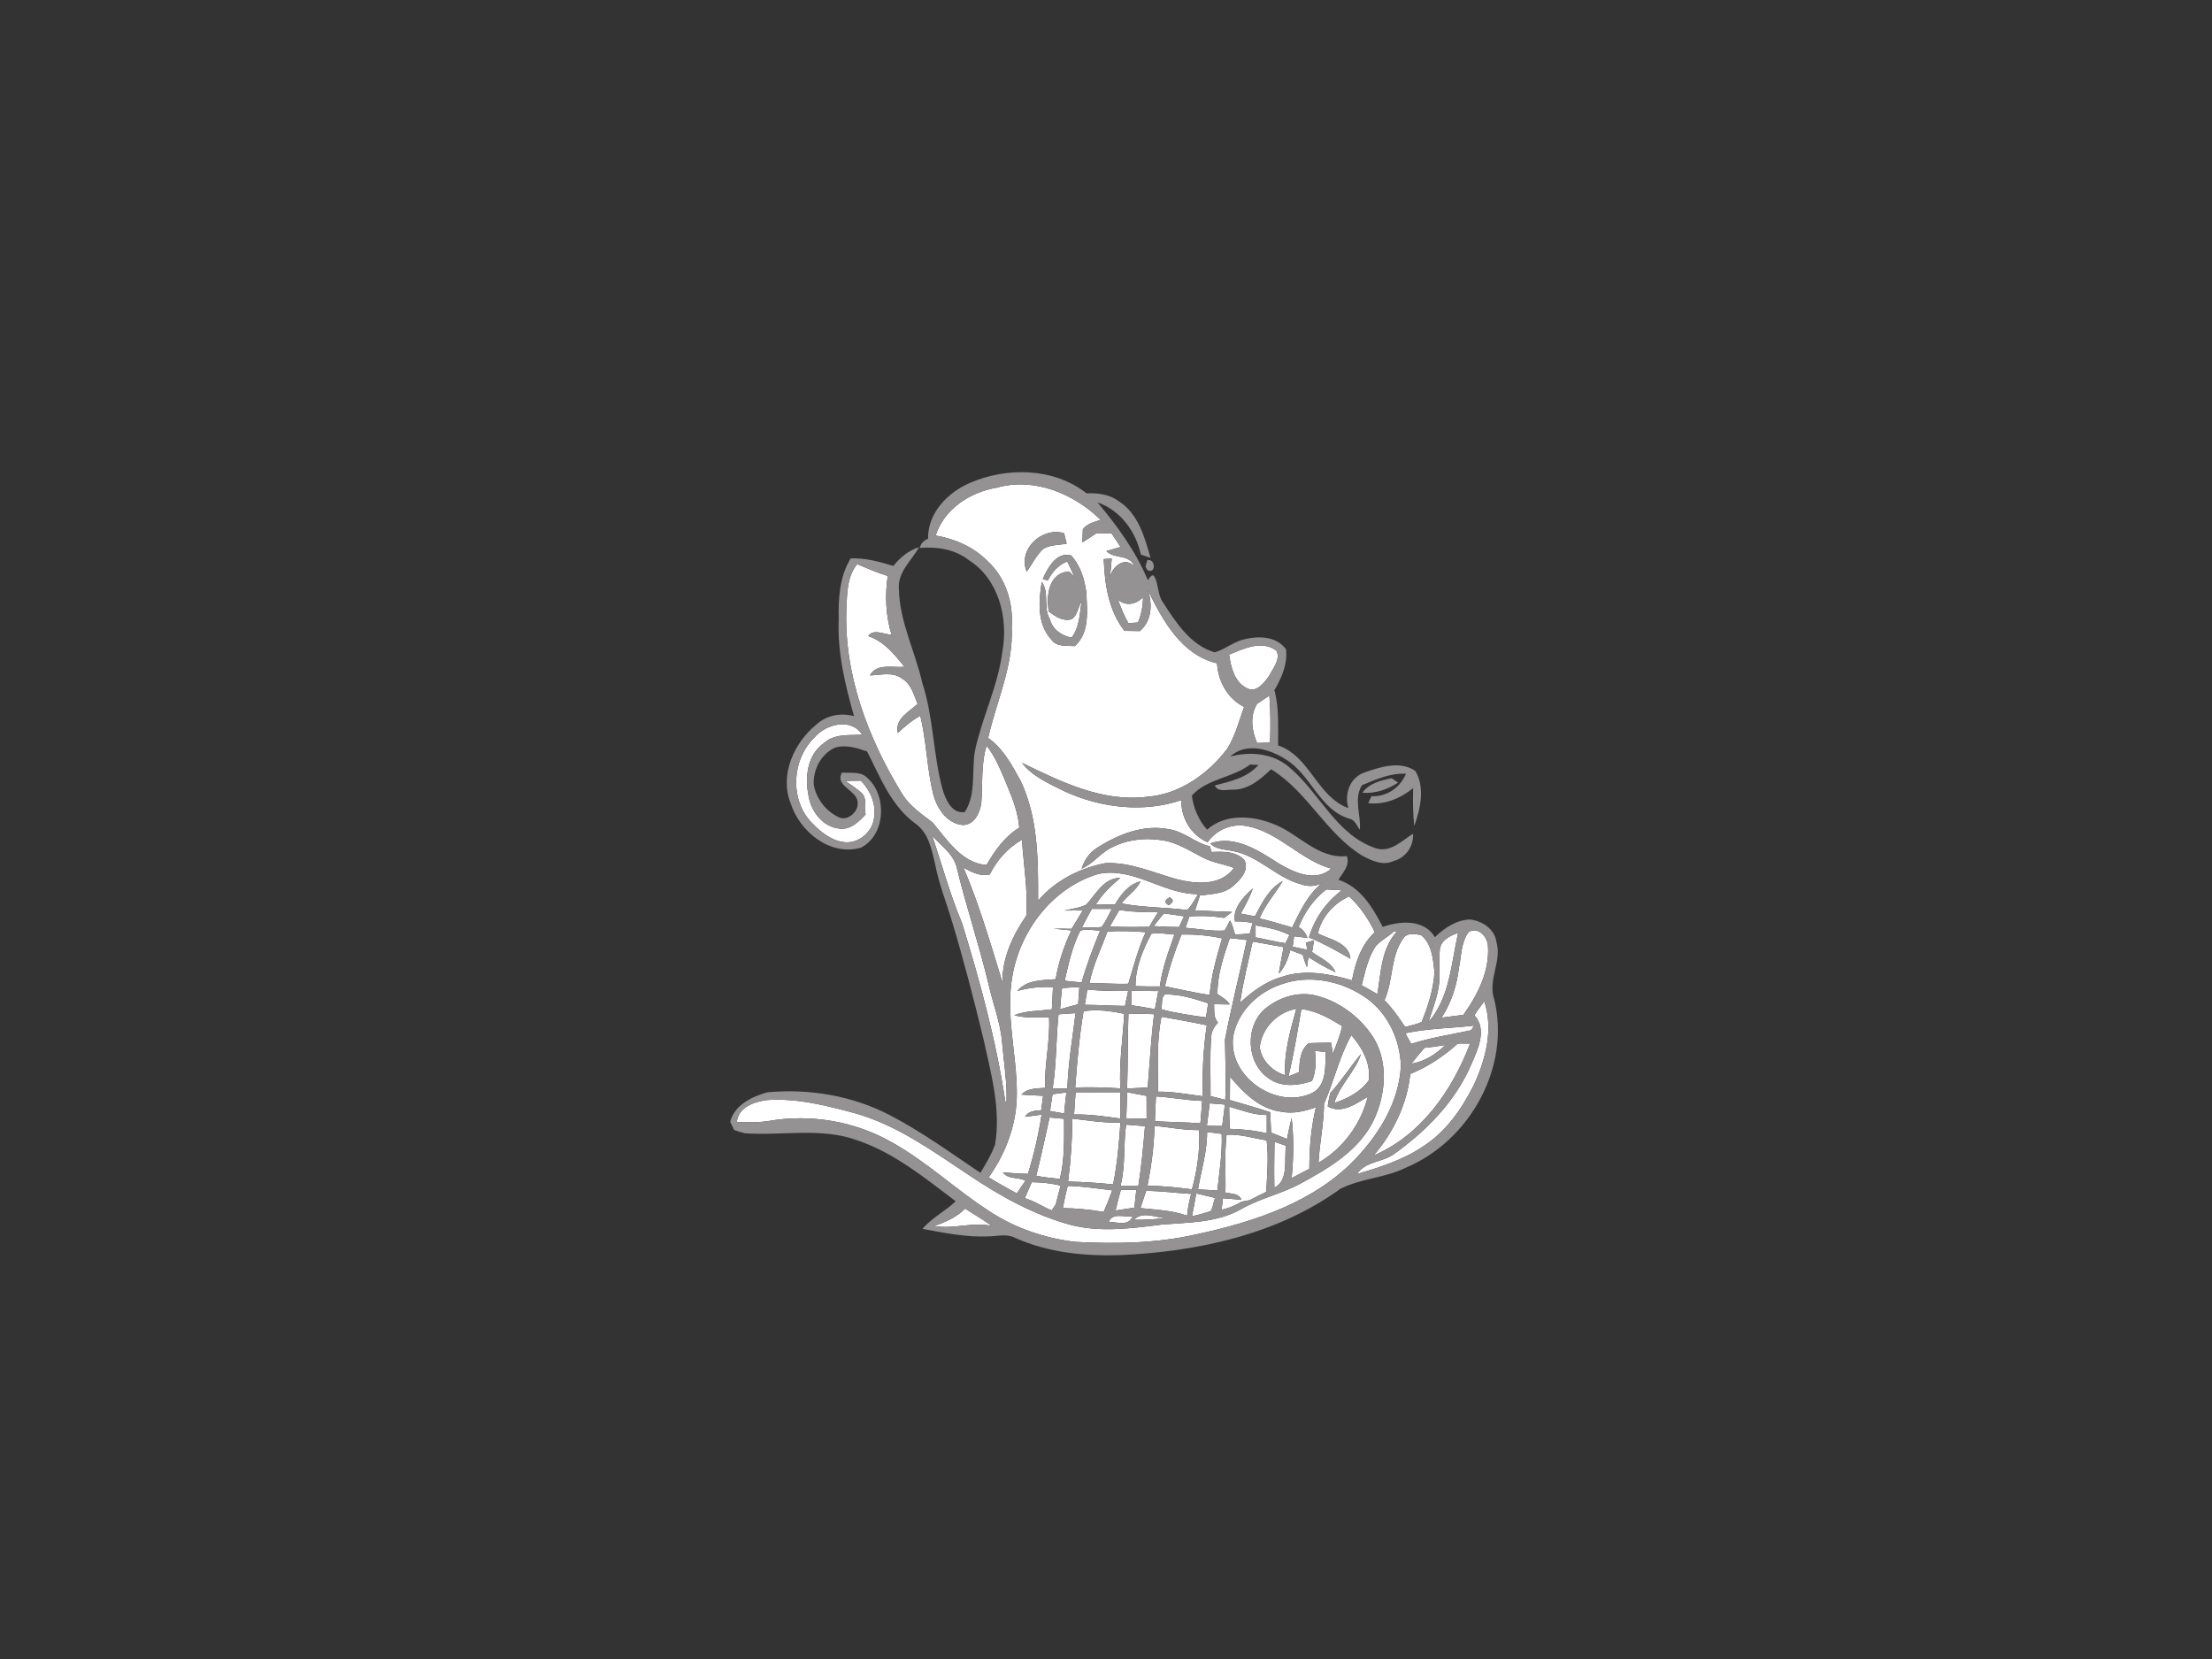 <?xml version="1.0" encoding="utf-8"?>
<!-- Generator: Adobe Illustrator 17.0.0, SVG Export Plug-In . SVG Version: 6.00 Build 0)  -->
<!DOCTYPE svg PUBLIC "-//W3C//DTD SVG 1.1//EN" "http://www.w3.org/Graphics/SVG/1.1/DTD/svg11.dtd">
<svg version="1.1" id="Layer_1" xmlns="http://www.w3.org/2000/svg" xmlns:xlink="http://www.w3.org/1999/xlink" x="0px" y="0px"
	 width="800px" height="600px" viewBox="0 0 800 600" enable-background="new 0 0 800 600" xml:space="preserve">
<rect x="0" y="0" width="800" height="600" fill="#333333" stroke="none"/>
<path fill="#FFFFFF" d="M360.513,176.362c13.521-3.828,27.842,2.158,37.548,11.647c-2.294,0.774-4.887,1.357-6.435,3.38
	c-0.041,1.181-0.122,3.557-0.163,4.751c1.643-1.032,3.299-2.077,4.914-3.177c1.846-0.054,3.733-0.068,5.634-0.068
	c1.059,1.643,2.145,3.272,3.258,4.914c-1.276,0.38-3.842,1.127-5.118,1.493c2.796,3.014,8.484,0.923,10.113,5.606
	c-3.367-3.828-7.914-0.095-8.797,3.692c0.217-2.213,0.421-4.412,0.611-6.584c-0.719,0.041-2.158,0.136-2.891,0.176
	c0.326,9.068,1.738,18.571,7.466,25.955c1.846,0.014,3.693,0.041,5.579,0.095c4.358-3.72,4.602-9.611,2.959-14.756
	c5.281,10.887,12.177,23.417,24.964,26.403c0.407,6.53,3.801,12.815,9.801,15.774c-1.887,5.131-3.19,10.575-6.163,15.218
	c-6.964,9.109-17.172,16.371-28.86,17.281c-16.181,2.05-31.209-5.43-45.313-12.258c3.814,5.009,9.896,7.493,15.353,10.276
	c13.113,5.987,28.412,7.873,42.245,3.204c-0.041,6.543,3.502,12.516,9.503,15.231c3.272-4.67,9.122-7.032,14.729-5.756
	c11.294,2.335,18.951,12.217,30.014,15.285c-5.688,5.091-13.521,1.398-19.073-1.914c-7.195-4.588-15.788-10.344-24.652-7.208
	c2.091,2.294,5.321,2.091,8.145,2.769c9.272,1.656,15.679,9.652,24.707,12.027c2.457,0.937,5.063,0.747,7.493-0.38
	c-5.145,4.14-7.914,10.208-10.751,15.991c-3.937-1.154-7.846-2.335-11.81-3.299c2.077-4.941,5.674-8.932,8.403-13.494
	c-4.996,2.715-7.534,7.955-10.059,12.76c-1.724-0.339-3.435-0.665-5.118-0.991c1.643-2.946,3.231-5.932,4.371-9.109
	c-3.285,2.959-7.426,7.154-6.462,11.946c2.118-0.095,4.235,0.109,6.339,0.597c-0.244,0.937-0.733,2.796-0.977,3.733
	c-1.792,0.285-3.597,0.299-5.348,0.407c-0.502-1.792-0.964-3.475-1.792-5.104c-0.489,0.91-1.466,2.742-1.955,3.652
	c-4.765,0.339-9.475-0.638-14.186-0.991c0.462-1.371,0.937-2.742,1.453-4.086c4.181-0.339,8.403-0.136,12.57,0.516
	c0.937-0.719,1.873-1.439,2.824-2.158c-4.466-0.149-8.919-0.353-13.371-0.57c0.584-1.805,1.167-3.597,1.765-5.376
	c4.168-0.57,8.824-0.516,12.136-3.57c2.579-2.172,5.81-5.769,3.882-9.313c-3.014-3.149-7.806-3.041-11.797-2.837
	c-0.163-0.516-0.489-1.561-0.652-2.077c-5.294-1.167-9.34-5.376-14.756-6.163c-9.217-1.86-18.462,1.873-26.091,6.788
	c-2.742,1.697-4.534,4.453-5.525,7.466c3.842-1.561,6.339-5.091,9.896-7.113c5.824-3.394,12.91-4.208,19.494-3.136
	c5.267,0.828,9.774,3.855,14.457,6.217c3.529,1.887,7.575,2.349,11.294,3.774c-4.86,6.611-13.765,5.837-20.811,4.045
	c-8.457-2.348-16.806-6.231-25.765-5.769c-9.285,1.792-18.082,6.312-24.299,13.548c0.041-14.593,0.068-29.879-6.326-43.345
	c-3.136-5.661-6.312-11.702-11.742-15.476c3-13.331,9.244-26.2,8.525-40.168c0.652-8.702-2.213-17.865-8.756-23.824
	c-5.036-5.091-11.77-8.05-18.747-9.231C341.508,183.991,350.848,178.004,360.513,176.362 M371.333,206.783
	c1.968-2.756,3.434-5.919,5.959-8.254c2.525-1.561,5.634-1.371,8.484-1.901c-0.231-0.95-0.706-2.837-0.937-3.787
	C376.831,190.453,367.993,198.652,371.333,206.783 M377.129,209.403c0.462,0.136,1.385,0.421,1.846,0.557
	c1.466-3.041,3.815-5.661,7.005-6.91c0.882,1.819,1.806,3.652,2.593,5.566c-0.461-0.475-1.398-1.412-1.86-1.887
	c-7.385,0.244-8.471,8.756-7.385,14.43c2.389,1.805,5.05,3.679,8.267,2.783c2.145-1.507,2.253-4.33,3.557-6.407
	c-0.665,4.453-0.706,9.326-3.597,13.073c-3.611-0.692-6.883-2.919-7.846-6.625c-2.511-4.222-0.109-9.57-2.932-13.575
	c-1.154,6.937-1.751,15.245,3.407,20.824c1.955,2.864,5.552,2.226,8.552,2.43c5.444-4.887,4.398-12.693,4.167-19.236
	c-0.638-4.86-2.131-9.896-5.552-13.548C382.043,199.466,378.908,205.439,377.129,209.403z"/>
<path fill="#FFFFFF" d="M306.105,219.897c0.271-5.416,0.285-11.457,3.896-15.869c3.652,1.507,7.263,3.136,11.064,4.276
	c-1.059,7.086-0.72,14.335,1.357,21.218c-2.729,0-6.502-2.294-8.417,0.543c5.702,1.819,9.475,6.625,13.127,11.091
	c-4.222,0.421-10.073-1.425-12.53,3.122c3.91-0.109,8.43-1.48,11.837,1.262c3.19,1.982,4.059,5.81,5.416,9.054
	c-3.082,2.851-8.321,5.376-7.127,10.466c2.471-2.335,5.104-4.548,8.118-6.19c2.213,9.109,2.362,18.571,4.507,27.693
	c1.249,5.376,4.805,11.267,10.887,11.824c4.14-0.095,6.054-4.235,6.652-7.778c0.557-6.991-0.163-14.159,1.914-20.946
	c3.584,4.534,5.566,10.032,7.792,15.299c1.914,4.602,3.652,9.353,4.032,14.376c-5.254,3.204-8.837,8.294-11.851,13.507
	c-8.959-0.679-14.254-9.109-19.48-15.367c-4.045-3.122-8.484-6.027-11.131-10.534C313.856,266.88,305.141,243.734,306.105,219.897z"
	/>
<path fill="#FFFFFF" d="M404.32,216.883c2.959,2.471,6.53,1.738,9.068-0.882c-0.014,3.136-0.597,6.231-1.819,9.136
	c-0.869,0.054-2.62,0.176-3.489,0.231C406.573,222.652,405.352,219.788,404.32,216.883z"/>
<path fill="#FFFFFF" d="M444.515,236.757c5.267-2.131,11.919-5.43,17.145-1.385c1.561,3.109-1.303,6.407-2.715,9.122
	c-1.751,2.498-4.724,6.367-8.104,4.344C446.389,246.599,445.18,241.25,444.515,236.757z"/>
<path fill="#FFFFFF" d="M454.615,254.581c1.48-1.005,2.959-2.05,4.48-3.014c0.421,5.661,0.462,11.335,0.217,17.009
	c-1.588,0.027-3.149,0.068-4.683,0.136C452.687,264.124,451.968,259.047,454.615,254.581z"/>
<path fill="#FFFFFF" d="M294.512,266.771c4.168-4.941,13.29-7.331,17.335-1.032c-4.792,0.231-10.195-0.462-13.996,3.136
	c-5.946,4.208-6.787,12.285-5.43,18.923c0.896,5.688,5.131,11.267,11.186,11.878c3.95,0.557,6.978-2.471,9.435-5.118
	c-0.38-2.688,0.692-6.095-1.724-8.023c-1.738-1.548-3.733-2.769-5.606-4.1c1.86-0.054,3.747-0.081,5.634-0.095
	c3.407,3.543,5.579,8.376,4.778,13.385c-0.543,5.294-5.824,9.652-11.145,8.81c-4.588-0.679-8.294-3.733-11.376-6.964
	C285.512,289.319,286.353,274.699,294.512,266.771z"/>
<path fill="#FFFFFF" d="M337.11,302.188c3.068,3.557,7.493,6.421,8.81,11.172c3.448,14.281,8.159,28.222,11.593,42.517
	c1.548,7.113,4.358,13.942,4.928,21.272c0.611,7.127,1.833,14.322,1.575,21.462h-0.394c-3.272-21.951-9.136-43.481-15.652-64.671
	C343.599,323.61,340.721,312.777,337.11,302.188z"/>
<path fill="#FFFFFF" d="M357.948,316.279c2.579-5.254,6.584-9.665,11.661-12.584c0.57,9.15,2.226,18.258,1.548,27.476
	c-4.86,7.113-8.742,15.313-8.607,24.109c-4.263-13.914-8.389-28.019-14.077-41.485C351.377,315.41,354.473,317.053,357.948,316.279z
	"/>
<path fill="#FFFFFF" d="M366.174,352.836c2.864-16.507,14.634-31.833,30.951-36.734c12.76-2.756,23.647,7.398,36.191,7.263
	c-1.222,1.982-2.28,4.127-3.977,5.756c-7.901-1.005-15.883-0.869-23.716-2.376c2.05-2.878,5.362-4.724,6.855-7.996
	c-4.33,1.1-7.045,4.67-9.204,8.335c-2.321-0.014-4.629-0.027-6.896-0.054c2.308-3.706,5.484-6.72,8.783-9.53
	c-5.987,0-8.769,5.892-12.299,9.679c-2.484,1.235-5.308,1.493-7.955,2.131c2.226,0,4.398-0.054,6.679-0.014
	c-1.344,2.213-2.661,4.453-4.045,6.638c-2.226-0.054-4.439-0.095-6.625-0.068c2.172,0.217,4.358,0.407,6.57,0.611
	c-2.661,5.606-4.629,11.539-5.701,17.661c-4.806,0.366-10.466,0.204-13.846,4.249c4.181-1.195,8.525-1.588,12.883-1.385
	c-0.136,2.661-0.272,5.335-0.394,8.023c-4.561,0.624-9.272,0.448-13.616,2.131c4.086,1.195,8.376,0.665,12.584,0.706
	c0.502,8.579-1.724,16.996-1.412,25.562c-3.014,0.258-6.353,0.068-8.579,2.457c2.593,0.176,5.213,0.299,7.846,0.434
	c-0.244,1.724-0.462,3.462-0.679,5.213c-2.24,0.149-4.616,0.244-5.878,2.389c1.996-0.244,3.991-0.543,6.014-0.787
	c-1.1,7.249-2.769,14.39-4.914,21.408c-3.054-0.041-6.082-0.285-9.082-0.529c1.955,2.701,5.62,1.534,8.159,3.041
	c-1.086,1.48-2.104,3.014-3.095,4.575c-3.462-1.846-6.869-3.76-10.195-5.824c6.353-8.946,10.317-19.752,10.168-30.802
	C367.708,380.923,363.581,366.914,366.174,352.836 M423.013,324.533c-1.887,1.005-2.009,1.955-0.339,2.851
	C424.492,326.325,424.601,325.374,423.013,324.533z"/>
<path fill="#FFFFFF" d="M469.67,335.257c2.104-5.321,5.444-10.059,9.991-13.589c1.833,0.082,3.706,0.19,5.593,0.326
	c-5.647,4.262-9.842,10.249-11.851,17.023c5.213,2.131,10.127,4.914,15,7.738c-0.421-5.824-7.466-6.991-11.783-9.15
	c1.371-6.041,5.742-10.914,11.335-13.412c3.882,3.679,6.978,8.104,9.258,12.95c-4.914,4.521-7.018,11.023-8.24,17.403
	c-8.267-2.389-17.159-4.1-25.534-1.195c-5.756,1.656-10.602,5.308-14.96,9.299c1.072-7.466,2.959-14.77,4.561-22.114
	c3.747,0.597,7.453,1.357,11.199,2.009c-0.584,3.19-1.235,6.38-1.765,9.584c2.294-2.321,3.312-5.457,4.208-8.498
	c1.48,0.543,2.932,1.086,4.452,1.67c0.421,1.534,0.923,3.041,1.548,4.548c0.122-0.923,0.394-2.783,0.516-3.706
	c3.163,1.982,6.367,3.937,9.815,5.457c-1.615-3.638-5.471-5.091-8.484-7.263c0.176-1.059,0.529-3.163,0.706-4.222
	c-0.747,0.204-2.226,0.624-2.973,0.828l0.638,2.579c-1.833-0.38-3.611-0.747-5.389-1.127c0.122-0.937,0.38-2.837,0.516-3.787
	c1.208,0.149,3.624,0.448,4.833,0.597C472.235,337.456,471.163,336.139,469.67,335.257z"/>
<path fill="#FFFFFF" d="M394.872,328.714c2.403-0.013,4.805-0.013,7.235,0c-1.167,2.199-2.186,4.507-3.652,6.543
	c-2.403,0.272-4.806,0.217-7.181,0.231C392.415,333.193,393.636,330.954,394.872,328.714z"/>
<path fill="#FFFFFF" d="M401.361,335.162c1.127-2.023,2.267-4.032,3.462-6.027c4.616,0.679,9.299,0.855,13.996,0.76
	c-1.1,1.751-2.159,3.529-3.204,5.321C410.849,335.298,406.098,335.284,401.361,335.162z"/>
<path fill="#FFFFFF" d="M417.216,334.931c1.208-1.561,2.471-3.068,3.733-4.588c2.416,0.367,4.846,0.72,7.303,1.045
	c-0.638,1.29-1.249,2.579-1.833,3.896C423.325,335.27,420.257,335.162,417.216,334.931z"/>
<path fill="#FFFFFF" d="M454.099,334.673c4.167,0.747,8.444,1.52,12.258,3.489c-0.367,0.747-1.086,2.24-1.453,2.973
	c-3.652-0.489-7.195-1.48-10.806-2.118C454.099,337.931,454.099,335.759,454.099,334.673z"/>
<path fill="#FFFFFF" d="M390.677,336.628c2.281-0.896,4.819-0.041,7.222-0.109c-2.525,6.177-4.928,12.408-6.72,18.829
	c-2.063-0.231-4.1-0.448-6.122-0.652C386.455,348.547,387.799,342.289,390.677,336.628z"/>
<path fill="#FFFFFF" d="M400.546,336.899c4.588-0.312,9.204-0.109,13.806,0.231c-2.742,5.987-4.344,12.38-6.285,18.652
	c-4.697,0.204-9.394-0.271-14.064-0.231C395.32,349.049,398.225,343.062,400.546,336.899z"/>
<path fill="#FFFFFF" d="M504.015,336.954c0.285-0.014,0.869-0.027,1.154-0.027c-5.579,6.122-5.756,14.837-7.005,22.602
	c-1.914-1.086-3.828-2.172-5.701-3.217c1.262-4.846,2.267-9.91,5.091-14.145C499.372,340.076,501.992,338.854,504.015,336.954z"/>
<path fill="#FFFFFF" d="M527.635,350.081c0.937-4.412,0.733-9.38,3.597-13.086c3.462-1.846,6.625,1.724,6.896,4.955
	c0.719,9.177-3.693,17.81-8.878,25.073c-2.634,0.367-5.267,0.706-7.874,1.032C524.879,362.638,526.875,356.447,527.635,350.081z"/>
<path fill="#FFFFFF" d="M416.402,337.7c2.756-0.475,5.566,0.136,8.362,0.312c-2.131,6.122-4.466,12.258-5.281,18.747
	c-2.959,0.027-5.892-0.014-8.81-0.109C410.605,349.931,413.32,343.538,416.402,337.7z"/>
<path fill="#FFFFFF" d="M427.289,337.999c4.928-0.149,9.869,0.326,14.702,1.371c-1.968,6.72-3.95,13.48-4.507,20.498
	c-5.444-0.801-10.779-2.104-16.154-3.163C422.755,350.298,424.859,344.081,427.289,337.999z"/>
<path fill="#FFFFFF" d="M507.558,339.302c1.33-2.063,4.276-1.534,6.353-1.14c3.978,3.136,4.358,8.688,4.887,13.358
	c-0.312,6.244-2.335,12.326-4.629,18.109c-1.914,0.842-3.991,1.29-5.987,1.765c-2.294-3.38-4.575-6.787-7.493-9.638
	C503.987,354.588,502.766,345.845,507.558,339.302z"/>
<path fill="#FFFFFF" d="M520.739,343.266c0.461-3.312,3.774-4.928,6.611-5.851c-2.525,11.009-2.932,23.24-10.697,32.213
	c1.629-5.484,4.086-10.901,3.964-16.724C520.644,349.673,520.413,346.456,520.739,343.266z"/>
<path fill="#FFFFFF" d="M444.773,339.289c2.036,0.19,4.1,0.434,6.177,0.692c-2.579,12.027-5.579,23.973-7.914,36.001
	c0.081,7.263,0.462,14.512,0.095,21.788c-1.792-0.462-3.57-0.91-5.321-1.344c0.054-7.222-0.326-14.471,0.271-21.679
	c0.054-1.941,1.195-3.53,2.416-4.941c-1.738-1.819-1.249-4.412-1.412-6.625c1.873,0.041,3.76,0.068,5.674,0.095
	c-1.045-1.751-2.905-2.634-4.439-3.774C440.226,352.524,442.547,345.805,444.773,339.289z"/>
<path fill="#FFFFFF" d="M463.493,355.959c9.733-3.462,20.892-1.385,29.444,4.195c8.566,5.376,13.453,15.448,13.711,25.426
	c-0.638,12.462-7.344,23.783-15.666,32.743c-15.136,16.412-37.318,23.593-58.562,28.154c-14.267,3.217-28.956,3.435-43.508,2.674
	c-11.308-1.344-22.372-5.158-31.82-11.566c-11.674-7.629-21.91-17.322-34.087-24.191c-13.507-7.846-29.824-10.67-45.177-7.941
	c-3.774,0.557-7.575,0.462-11.349,0.339c0.638-5.498,6.312-7.317,11.036-7.955c11.064-0.733,21.964,2.131,32.553,5.023
	c14.702,4.358,27.286,13.426,39.883,21.815c11.539,7.765,23.865,14.702,37.372,18.353c10.765,2.742,21.964,1.222,32.824-0.136
	c9.638-0.801,19.942-0.638,28.63-5.539c6.855-3.95,14.756-5.593,21.706-9.38c10.236-5.539,21.096-11.973,26.349-22.86
	c4.575-9.679,5.471-22.209-1.032-31.236c-4.792-6.692-11.905-11.865-19.928-13.833c-6.027-1.439-12.34,0.353-17.24,3.964
	c-8.498,5.837-8.308,20.308,0.244,26.023c4.561,3.299,10.561,2.661,15.611,0.95c1.561-3.462,1.412-7.249,1.113-10.928
	c0.977,0.122,2.919,0.353,3.882,0.462c-0.258,5.009,0.461,11.756-4.683,14.661c-13.032,6.543-31.087-5.959-28.752-20.62
	C447.733,365.705,455.104,358.714,463.493,355.959z"/>
<path fill="#FFFFFF" d="M384.107,357.343c2.063-0.149,4.14-0.272,6.258-0.353c-0.163,2.05-0.312,4.113-0.434,6.204
	c-2.213,0.57-4.371,1.181-6.543,1.806C383.577,362.42,383.822,359.868,384.107,357.343z"/>
<path fill="#FFFFFF" d="M393.243,357.886c4.901,0.502,9.828,0.557,14.77,0.502c-0.394,1.778-0.76,3.597-1.154,5.416
	c-4.846-0.068-9.679-0.38-14.525-0.394C392.564,362.027,393.012,359.271,393.243,357.886z"/>
<path fill="#FFFFFF" d="M409.261,358.361c3.204,0,6.421,0.014,9.652,0.068c-0.394,2.158-0.787,4.358-1.235,6.53
	c-2.81-0.502-5.62-0.964-8.403-1.385C409.248,361.823,409.248,360.085,409.261,358.361z"/>
<path fill="#FFFFFF" d="M419.985,365.04c0.489-1.738-0.176-4.14,1.317-5.389c5.362-0.122,10.589,1.534,15.652,3.204
	c-0.204,1.276-0.584,3.828-0.787,5.091C430.723,367.239,425.293,366.411,419.985,365.04z"/>
<path fill="#FFFFFF" d="M533.228,367.131c1.154-1.683,2.349-3.353,3.57-4.996c3.394,10.005,0.557,20.905-3.733,30.191
	c-4.371,8.769-10.235,17.199-18.679,22.467c-7.154,4.806-15.462,7.398-23.648,9.828c3.217-4.806,9.53-4.195,13.779-7.493
	c11.579-8.362,21.978-18.978,27.639-32.295C534.531,379.389,537.911,372.33,533.228,367.131z"/>
<path fill="#FFFFFF" d="M391.885,365.733c4.914-0.774,9.869-0.095,14.715,0.937c-0.516,8.987-1.914,17.919-1.412,26.96
	c-5.444-0.394-10.887-0.489-16.317-0.326C389.564,384.086,390.351,374.855,391.885,365.733z"/>
<path fill="#FFFFFF" d="M455.606,378.765c0.706-6.937,6.407-12.733,13.236-13.928c-2.131,7.846-4.588,15.801-4.018,24.055
	C460.208,387.466,456.258,383.665,455.606,378.765z"/>
<path fill="#FFFFFF" d="M470.674,364.945c5.43,0.624,10.195,3.353,14.756,6.19c-0.801,3.407-2.036,6.679-3.407,9.91
	c-0.136-0.977-0.434-2.932-0.584-3.923c-2.742-0.014-5.471,0.054-8.172,0.149c-3.19,2.688-3.231,6.638-3.435,10.466
	c-0.964,0.394-2.878,1.167-3.842,1.561C467.932,381.262,469.235,373.077,470.674,364.945z"/>
<path fill="#FFFFFF" d="M382.831,366.846c2.023-0.163,4.086-0.312,6.163-0.421c-1.127,9.054-2.661,18.095-2.973,27.231
	c-1.792-0.027-3.57-0.027-5.321-0.027C382.125,384.751,381.908,375.751,382.831,366.846z"/>
<path fill="#FFFFFF" d="M408.121,366.588c3.082-0.014,6.163,0.054,9.272,0.204c-1.113,8.81-1.575,17.675-2.308,26.525
	c-2.511,0.149-4.996,0.258-7.453,0.353C407.985,384.643,407.768,375.602,408.121,366.588z"/>
<path fill="#FFFFFF" d="M420.067,367.728c5.471,0.923,10.941,1.928,16.385,3.081c-1.276,8.498-1.683,17.077-1.412,25.657
	c-5.403-0.638-10.765-1.738-16.208-1.643C418.832,385.783,418.221,376.647,420.067,367.728z"/>
<path fill="#FFFFFF" d="M508.236,373.674c8.213-1.738,16.616-1.805,24.924-2.756c-0.272,0.421-0.842,1.276-1.127,1.697
	c-7.235,1.52-14.607,2.661-21.666,4.914C509.662,376.253,508.901,374.923,508.236,373.674z"/>
<path fill="#FFFFFF" d="M488.743,374.38c3.882,4.521,7.127,10.154,6.272,16.358c-2.932,4.195-7.738,6.598-12.462,8.186
	c1.982-6.597,7.521-11.267,9.693-17.756c-3.882,4.588-7.059,9.733-11.145,14.159c-0.353,1.575-0.747,3.217-0.896,4.86
	c5.118,2.796,10.14-1.032,14.498-3.529c-2.566,9.923-8.932,18.706-17.851,23.851c0.394-7.14,1.955-14.159,2.009-21.313
	C482.457,391.064,484.331,382.199,488.743,374.38z"/>
<path fill="#FFFFFF" d="M515.187,378.968c2.498-0.272,5.023-0.584,7.52-1.032c-3.38,3.394-7.48,5.973-12.258,6.76
	C511.956,382.729,513.558,380.842,515.187,378.968z"/>
<path fill="#FFFFFF" d="M510.042,388.403c6.367-2.566,12.095-6.421,17.2-10.982c1.113,0,3.326-0.014,4.439-0.014
	c-6.421,16.887-17.729,33.191-34.847,40.467C503.919,409.593,508.901,399.304,510.042,388.403z"/>
<path fill="#FFFFFF" d="M510.205,380.407C510.897,381.127,510.897,381.127,510.205,380.407z"/>
<path fill="#FFFFFF" d="M444.868,389.421c4.846,5.783,10.711,11.715,18.584,12.652c4.222,0.855,8.471-0.204,12.462-1.615
	c-1.751,7.29-2.376,14.797-2.376,22.29c-2.145,1.086-4.29,2.172-6.394,3.312c0.692-7.236,0.842-14.552-0.014-21.761
	c-0.638,2.511-1.167,5.063-1.67,7.643c-1.955-0.801-3.842-1.547-5.742-2.321c-0.136-2.471-0.244-4.928-0.326-7.358
	c-4.819-1.67-9.747-2.946-14.593-4.425C444.828,395.014,444.855,392.217,444.868,389.421z"/>
<path fill="#FFFFFF" d="M380.672,395.76c1.629-0.258,3.299-0.475,4.996-0.665c-0.312,2.525-0.57,5.063-0.801,7.629
	c-1.71-0.312-3.435-0.638-5.104-0.923C380.034,399.765,380.36,397.756,380.672,395.76z"/>
<path fill="#FFFFFF" d="M389.007,395.027c5.376-0.027,10.779-0.027,16.168,0c0,3.163,0,6.339,0.014,9.516
	c-5.552-0.76-11.131-1.602-16.738-1.466C388.627,400.376,388.817,397.688,389.007,395.027z"/>
<path fill="#FFFFFF" d="M407.659,395.041c2.335,0.434,4.643,0.855,7.005,1.303c0,2.729,0,5.471,0.027,8.226
	c-2.471-0.054-4.928-0.095-7.358-0.109C407.415,401.313,407.523,398.177,407.659,395.041z"/>
<path fill="#FFFFFF" d="M418.071,396.534c5.593,0.326,11.104,1.466,16.724,1.615c-0.19,2.715-0.448,5.403-0.665,8.118
	c-5.484-0.434-10.969-0.461-16.439-0.747C417.786,402.507,417.936,399.521,418.071,396.534z"/>
<path fill="#FFFFFF" d="M437.511,399.046c1.805,0.122,3.638,0.272,5.498,0.434c-0.299,2.579-0.652,5.159-0.977,7.751
	c-1.873-0.041-3.72-0.054-5.552-0.068C436.818,404.448,437.144,401.733,437.511,399.046z"/>
<path fill="#FFFFFF" d="M444.556,400.254c4.453,1.262,8.851,3.041,13.575,2.987c-0.027,2.199-0.027,4.412,0,6.638
	c-4.398-1.059-8.892-1.507-13.371-1.615C444.638,405.575,444.57,402.915,444.556,400.254z"/>
<path fill="#FFFFFF" d="M379.586,404.163c1.724,0.149,3.475,0.299,5.24,0.475c0.027,7.263,0.258,14.62-1.507,21.733
	c-2.891-0.258-5.742-0.584-8.552-1.127C376.518,418.254,378.025,411.195,379.586,404.163z"/>
<path fill="#FFFFFF" d="M387.853,404.571c5.769,0.692,11.525,1.602,17.376,1.412c-0.529,7.48-1.14,15.014-2.661,22.372
	c-5.416-0.597-10.846-0.896-16.276-1.032C387.27,419.761,387.772,412.173,387.853,404.571z"/>
<path fill="#FFFFFF" d="M407.266,406.756c2.253,0.163,4.534,0.339,6.842,0.529c-0.611,7.236-1.29,14.471-2.416,21.666
	c-2.186-0.014-4.344-0.014-6.475,0C407.13,421.689,406.248,414.127,407.266,406.756z"/>
<path fill="#FFFFFF" d="M417.528,407.163c5.376,0.557,10.724,1.602,16.168,1.548c0.312,7.249-0.679,14.471-2.62,21.448
	c-5.335-0.72-10.697-1.276-16.073-1.317C416.388,421.702,417.42,414.44,417.528,407.163z"/>
<path fill="#FFFFFF" d="M436.56,409.403c1.738,0.217,3.502,0.434,5.281,0.679c0.285,6.883-0.842,13.684-1.575,20.512
	c-2.348-0.176-4.683-0.326-6.991-0.434C434.429,423.25,436.615,416.462,436.56,409.403z"/>
<path fill="#FFFFFF" d="M443.606,410.408c4.792-0.339,9.692,1.276,14.498,2.023c0.76,6.19,0.149,12.407-0.136,18.611
	c-2.036,0.977-4.045,1.982-6.027,3.027c-0.733,0.136-2.186,0.407-2.905,0.543c-2.226,1.398-4.683,2.335-7.222,2.905
	c0.122-1.032,0.367-3.122,0.489-4.154c2.213,0.204,4.425,0.407,6.679,0.57c-0.91-2.471-3.774-2.091-5.783-2.647
	C443.348,424.322,442.818,417.331,443.606,410.408z"/>
<path fill="#FFFFFF" d="M460.941,412.96c1.371,0.462,2.756,0.937,4.168,1.425c-0.787,4.955,1.113,12.421-4.208,15.177
	C460.778,424.024,460.86,418.485,460.941,412.96z"/>
<path fill="#FFFFFF" d="M373.152,427.553c3.502,0.041,7.018,0.38,10.439,1.249c-0.597,2.253-1.208,4.507-1.765,6.787
	c-0.367,0.543-1.1,1.629-1.466,2.172c-3.231-1.29-6.299-3.448-9.733-4.412C371.455,431.408,372.297,429.467,373.152,427.553z"/>
<path fill="#FFFFFF" d="M386.143,428.897c5.403,0.122,10.751,0.964,16.127,1.615c-0.991,2.62-1.968,5.254-3.136,7.806
	c-4.874-0.842-9.801-1.33-14.742-1.398C384.881,434.218,385.451,431.544,386.143,428.897z"/>
<path fill="#FFFFFF" d="M405.365,430.336c1.846-0.027,3.72-0.041,5.606-0.027c-0.271,2.118-0.489,4.276-0.692,6.435
	c-2.294,0.339-4.561,0.679-6.815,1.045C404.021,435.264,404.686,432.807,405.365,430.336z"/>
<path fill="#FFFFFF" d="M414.528,430.702c5.444,0,10.833,0.801,16.276,1.086c-0.706,2.579-1.222,5.199-1.48,7.887
	c-5.416-1.968-11.227-2.158-16.874-2.756C413.144,434.843,413.822,432.752,414.528,430.702z"/>
<path fill="#FFFFFF" d="M432.637,431.626c2.267,0.529,4.507,1.045,6.801,1.615c-0.597,1.534-0.679,3.339-1.588,4.765
	c-2.226,0.774-4.493,1.344-6.76,1.887C431.646,437.151,432.162,434.381,432.637,431.626z"/>
<path fill="#FFFFFF" d="M349.043,437.096c3.19,2.104,6.543,3.977,9.625,6.285c-6.896-1.561-13.833,1.303-20.77,0.014
	C341.956,441.983,345.988,440.232,349.043,437.096z"/>
<path fill="#FFFFFF" d="M401.035,441.875c1.29-3.448,5.851-1.548,8.634-1.996C408.175,443.599,404.076,441.997,401.035,441.875z"/>
<path fill="#FFFFFF" d="M410.089,441.155c3.014-3.177,7.602-0.937,11.321-0.597C417.637,440.965,413.863,441.223,410.089,441.155z"
	/>
<path fill="#949293" d="M350.59,174.719c13.493-5.864,30.476-5.661,42.395,3.706c4.045-0.204,8.308,0.353,11.647,2.864
	c6.991,4.439,9.353,12.964,11.471,20.457c-0.882-0.299-2.634-0.882-3.516-1.181c-1.71-8.24-7.453-16.127-15.652-18.842
	c7.208,8.525,13.874,17.756,18.19,28.1c0.57-0.638,1.616-2.769,2.457-1.14c1.52,2.905,1.059,6.625,3.149,9.367
	c4.643,7.208,9.869,15.285,18.557,17.878c3.57-1.005,6.502-3.543,10.113-4.561c5.417-1.439,11.973-1.493,15.693,3.407
	c0.624,5.389-1.52,10.331-4.195,14.851c1.805,6.502,1.262,13.29,1.344,19.969c11.593,3.896,14.05,18.557,25.399,22.657
	c-1.48-5.118,0.502-10.969,5.769-12.855c5.783-2.009,12.964-4.412,18.516-0.529c3.502,6.122,1.805,13.616-0.448,19.86
	c-0.489-4.561-0.502-9.136-0.394-13.697c-4.534,3.706-10.317,6.136-16.249,5.444c0.299-0.624,0.882-1.887,1.167-2.511
	c5.552,0.258,10.385-3.109,12.503-8.145c-5.661-0.244-10.874,2.009-15.937,4.181c-3.109,5.064-0.285,10.67-0.76,16.073
	c-1.168-1.52-1.806-3.652-3.923-4.018c-10.765-3.339-13.751-15.91-22.928-21.448c-5.729-3.72-14.498-6.258-20.05-0.964
	c7.276-1.982,15.53-1.235,21.421,3.869c10.928,9.163,16.928,24.503,31.304,29.295c5.281,1.643,9.326-2.769,13.412-5.254
	c0.299,4.439-2.647,8.715-6.978,9.815c-3.828,1.914-7.996-0.122-11.416-1.914c-13.127-8.05-19.792-23.227-32.96-31.25
	c-3.801,3.679-8.213,7.453-13.819,7.398c-2.186-0.095-5.525,1.018-6.502-1.534c5.647-1.439,11.756-2.81,15.774-7.426
	c-0.76-0.027-2.281-0.095-3.041-0.136c-6.489,4.928-15.381,4.996-21.055,11.213c0.584,4.507,2.457,8.946,5.525,12.353
	c6.57-5.973,16.589-5.104,24.272-1.955c8.919,3.489,15.856,12.638,26.24,11.484c1.276,3.326-1.425,5.973-3.027,8.593
	c7.982,2.539,12.394,10.032,16.032,17.023c6.244-2.172,14.987-2.864,18.856,3.733c3.407-3.339,7.602-6.122,12.503-6.407
	c4.48,0.367,9.163,3.448,9.774,8.199c2.009,6.95-3.204,13.711-0.842,20.593c6.122,24.666-8.932,51.354-31.969,60.992
	c-7.507,3.72-16.209,3.855-23.648,7.629c-22.928,16.602-51.748,22.711-79.549,23.987c-12.896,0.394-26.105-0.869-37.983-6.217
	c-2.987-1.602-6.38-0.624-9.543-0.584c-8.145,0.434-16.127-1.263-24.082-2.702c3.421-4.018,8.267-6.367,12.027-9.991
	c-11.091-8.362-22.127-17.457-35.458-21.991c-13.113-4.819-27.286-1.615-40.861-2.593c-1.303-0.339-2.579-0.733-3.815-1.181
	c-0.353-0.733-1.059-2.226-1.412-2.959c1.534-6.109,7.86-9.109,13.398-10.67c15.163-1.412,30.829,1.222,44.39,8.281
	c11.484,5.987,21.991,13.629,32.716,20.851c1.955-3.299,3.978-6.597,5.281-10.222c2.172-12.883-1.466-25.697-4.195-38.214
	c-3.448-14.186-7.086-28.331-11.308-42.286c-2.09-7.045-4.86-13.901-6.217-21.136c-1.249-5.186-2.348-11.132-7.018-14.403
	c-8.769-6.367-12.801-16.806-17.539-26.145c-3.72-1.303-7.697-2.566-11.62-1.357c-5.023,2.24-7.928,7.914-7.683,13.276
	c0.814,5.091,4.344,9.625,8.987,11.837c3.081,1.602,7.1-1.805,6.896-4.996c0.326-4.71-8.512-6.027-5.674-11.131
	c3.095,0.285,6.801-0.57,9.217,1.968c7.195,6.407,6.597,20.702-2.416,25.236c-11.145,3.095-22.073-5.824-25.358-16.073
	c-4.1-10.29,1.222-21.964,9.394-28.575c3.625-3.312,8.864-4.249,13.534-2.946c-3.258-11.376-6.055-23.132-5.552-35.037
	c-0.176-7.534,0.299-15.421,4.331-22.019c5.281-0.244,10.412,1.195,15.421,2.729c2.457-3.054,5.525-5.62,9.326-6.815
	c-2.715,4.901-7.792,9-7.317,15.15c0.258,11.865,5.959,22.711,8.525,34.155c4.045,12.394,3.842,25.657,7.249,38.2
	c1.1,3.665,3.312,9.055,8.064,8.308c4.235-6.421,2.389-14.987,3.706-22.29c2.606-12.068,8.308-23.308,9.869-35.634
	c2.253-12.055-1.222-26.268-12.082-33.164c-5.063-3.964-11.552-4.968-17.797-4.425c0.434-1.629,1.452-2.729,3.027-3.299
	C335.468,185.647,342.608,178.249,350.59,174.719 M360.513,176.362c-9.665,1.643-19.005,7.629-22.114,17.322
	c6.977,1.181,13.711,4.14,18.747,9.231c6.543,5.959,9.408,15.123,8.756,23.824c0.719,13.969-5.525,26.838-8.525,40.168
	c5.43,3.774,8.606,9.815,11.742,15.476c6.394,13.466,6.367,28.752,6.326,43.345c6.217-7.235,15.014-11.756,24.299-13.548
	c8.959-0.462,17.308,3.421,25.765,5.769c7.046,1.792,15.951,2.566,20.811-4.045c-3.72-1.425-7.765-1.887-11.294-3.774
	c-4.683-2.362-9.19-5.389-14.457-6.217c-6.584-1.072-13.67-0.258-19.494,3.136c-3.557,2.023-6.054,5.552-9.896,7.113
	c0.991-3.014,2.783-5.769,5.525-7.466c7.629-4.914,16.874-8.647,26.091-6.788c5.416,0.787,9.462,4.996,14.756,6.163
	c0.163,0.516,0.489,1.561,0.652,2.077c3.991-0.204,8.783-0.312,11.797,2.837c1.928,3.543-1.303,7.14-3.882,9.313
	c-3.312,3.054-7.969,3-12.136,3.57c-0.597,1.778-1.181,3.57-1.765,5.376c4.452,0.217,8.905,0.421,13.371,0.57
	c-0.95,0.72-1.887,1.439-2.824,2.158c-4.168-0.652-8.389-0.855-12.57-0.516c-0.516,1.344-0.991,2.715-1.453,4.086
	c4.71,0.353,9.421,1.33,14.186,0.991c0.489-0.91,1.466-2.742,1.955-3.652c0.828,1.629,1.29,3.312,1.792,5.104
	c1.751-0.109,3.557-0.122,5.348-0.407c0.244-0.937,0.733-2.796,0.977-3.733c-2.104-0.489-4.222-0.692-6.339-0.597
	c-0.964-4.792,3.177-8.987,6.462-11.946c-1.14,3.176-2.729,6.163-4.371,9.109c1.683,0.326,3.394,0.652,5.118,0.991
	c2.525-4.806,5.063-10.046,10.059-12.76c-2.729,4.561-6.326,8.552-8.403,13.494c3.964,0.964,7.874,2.145,11.81,3.299
	c2.837-5.783,5.606-11.851,10.751-15.991c-2.43,1.127-5.036,1.317-7.493,0.38c-9.027-2.376-15.435-10.371-24.707-12.027
	c-2.824-0.679-6.054-0.475-8.145-2.769c8.865-3.136,17.457,2.62,24.652,7.208c5.552,3.312,13.385,7.005,19.073,1.914
	c-11.063-3.068-18.72-12.951-30.014-15.285c-5.606-1.276-11.457,1.086-14.729,5.756c-6-2.715-9.543-8.688-9.503-15.231
	c-13.833,4.67-29.132,2.783-42.245-3.204c-5.457-2.783-11.539-5.267-15.353-10.276c14.104,6.828,29.132,14.308,45.313,12.258
	c11.688-0.91,21.896-8.172,28.86-17.281c2.973-4.643,4.276-10.086,6.163-15.218c-6-2.959-9.394-9.245-9.801-15.774
	c-12.788-2.986-19.684-15.516-24.964-26.403c1.643,5.145,1.398,11.036-2.959,14.756c-1.887-0.054-3.733-0.081-5.579-0.095
	c-5.729-7.385-7.14-16.887-7.466-25.955c0.733-0.041,2.172-0.136,2.891-0.176c-0.19,2.172-0.394,4.371-0.611,6.584
	c0.882-3.787,5.43-7.521,8.797-3.692c-1.629-4.683-7.317-2.593-10.113-5.606c1.276-0.367,3.842-1.113,5.118-1.493
	c-1.113-1.643-2.199-3.272-3.258-4.914c-1.901,0-3.787,0.014-5.634,0.068c-1.616,1.1-3.272,2.145-4.914,3.177
	c0.041-1.195,0.122-3.57,0.163-4.751c1.548-2.023,4.14-2.606,6.435-3.38C388.356,178.52,374.034,172.534,360.513,176.362
	 M306.105,219.897c-0.964,23.838,7.751,46.983,20.064,67.047c2.647,4.507,7.086,7.412,11.131,10.534
	c5.226,6.258,10.521,14.688,19.48,15.367c3.014-5.213,6.597-10.303,11.851-13.507c-0.38-5.023-2.118-9.774-4.032-14.376
	c-2.226-5.267-4.208-10.765-7.792-15.299c-2.077,6.787-1.357,13.955-1.914,20.946c-0.597,3.543-2.511,7.683-6.652,7.778
	c-6.082-0.557-9.638-6.448-10.887-11.824c-2.145-9.122-2.294-18.584-4.507-27.693c-3.014,1.643-5.647,3.855-8.118,6.19
	c-1.195-5.091,4.045-7.616,7.127-10.466c-1.357-3.244-2.226-7.073-5.416-9.054c-3.407-2.742-7.928-1.371-11.837-1.262
	c2.457-4.548,8.308-2.701,12.53-3.122c-3.652-4.466-7.425-9.272-13.127-11.091c1.914-2.837,5.688-0.543,8.417-0.543
	c-2.077-6.883-2.416-14.132-1.357-21.218c-3.801-1.14-7.412-2.769-11.064-4.276C306.39,208.439,306.376,214.48,306.105,219.897
	 M404.32,216.883c1.032,2.905,2.253,5.769,3.76,8.484c0.869-0.054,2.62-0.176,3.489-0.231c1.222-2.905,1.806-6,1.819-9.136
	C410.849,218.621,407.279,219.354,404.32,216.883 M444.515,236.757c0.665,4.493,1.873,9.842,6.326,12.082
	c3.38,2.023,6.353-1.846,8.104-4.344c1.412-2.715,4.276-6.014,2.715-9.122C456.434,231.327,449.782,234.626,444.515,236.757
	 M454.615,254.581c-2.647,4.466-1.928,9.543,0.014,14.132c1.534-0.068,3.095-0.109,4.683-0.136
	c0.244-5.674,0.204-11.349-0.217-17.009C457.574,252.531,456.095,253.576,454.615,254.581 M294.512,266.771
	c-8.159,7.928-9,22.548-0.909,30.802c3.081,3.231,6.787,6.285,11.376,6.964c5.321,0.842,10.602-3.516,11.145-8.81
	c0.801-5.009-1.371-9.842-4.778-13.385c-1.887,0.014-3.774,0.041-5.634,0.095c1.873,1.33,3.869,2.552,5.606,4.1
	c2.416,1.928,1.344,5.335,1.724,8.023c-2.457,2.647-5.484,5.674-9.435,5.118c-6.055-0.611-10.29-6.19-11.186-11.878
	c-1.358-6.638-0.516-14.715,5.43-18.923c3.801-3.597,9.204-2.905,13.996-3.136C307.802,259.441,298.679,261.83,294.512,266.771
	 M337.11,302.188c3.611,10.588,6.489,21.421,10.86,31.752c6.516,21.191,12.38,42.72,15.652,64.671h0.394
	c0.258-7.14-0.964-14.335-1.575-21.462c-0.57-7.331-3.38-14.159-4.928-21.272c-3.435-14.294-8.145-28.236-11.593-42.517
	C344.604,308.609,340.178,305.745,337.11,302.188 M357.948,316.279c-3.475,0.774-6.57-0.869-9.475-2.484
	c5.688,13.466,9.815,27.571,14.077,41.485c-0.136-8.797,3.747-16.996,8.607-24.109c0.679-9.217-0.978-18.326-1.548-27.476
	C364.532,306.614,360.527,311.026,357.948,316.279 M366.174,352.836c-2.593,14.077,1.534,28.087,1.575,42.164
	c0.149,11.05-3.815,21.856-10.168,30.802c3.326,2.063,6.733,3.977,10.195,5.824c0.991-1.561,2.009-3.095,3.095-4.575
	c-2.539-1.507-6.204-0.339-8.159-3.041c3,0.244,6.027,0.489,9.082,0.529c2.145-7.018,3.814-14.159,4.914-21.408
	c-2.023,0.244-4.018,0.543-6.014,0.787c1.263-2.145,3.638-2.24,5.878-2.389c0.217-1.751,0.434-3.489,0.679-5.213
	c-2.634-0.136-5.254-0.258-7.846-0.434c2.226-2.389,5.566-2.199,8.579-2.457c-0.312-8.566,1.914-16.982,1.412-25.562
	c-4.208-0.041-8.498,0.489-12.584-0.706c4.344-1.683,9.055-1.507,13.616-2.131c0.122-2.688,0.258-5.362,0.394-8.023
	c-4.358-0.204-8.702,0.19-12.883,1.385c3.38-4.045,9.041-3.883,13.846-4.249c1.072-6.122,3.041-12.055,5.701-17.661
	c-2.213-0.204-4.398-0.394-6.57-0.611c2.186-0.027,4.398,0.014,6.625,0.068c1.385-2.186,2.701-4.425,4.045-6.638
	c-2.28-0.041-4.453,0.014-6.679,0.014c2.647-0.638,5.471-0.896,7.955-2.131c3.529-3.787,6.312-9.679,12.299-9.679
	c-3.299,2.81-6.475,5.824-8.783,9.53c2.267,0.027,4.575,0.041,6.896,0.054c2.159-3.665,4.874-7.235,9.204-8.335
	c-1.493,3.272-4.806,5.118-6.855,7.996c7.833,1.507,15.815,1.371,23.716,2.376c1.697-1.629,2.756-3.774,3.977-5.756
	c-12.543,0.136-23.43-10.018-36.191-7.263C380.808,321.003,369.038,336.329,366.174,352.836 M469.67,335.257
	c1.493,0.882,2.566,2.199,3.19,3.95c-1.208-0.149-3.624-0.448-4.833-0.597c-0.136,0.95-0.394,2.851-0.516,3.787
	c1.778,0.38,3.557,0.747,5.389,1.127l-0.638-2.579c0.747-0.204,2.226-0.624,2.973-0.828c-0.176,1.059-0.529,3.163-0.706,4.222
	c3.014,2.172,6.869,3.625,8.484,7.263c-3.448-1.52-6.652-3.475-9.815-5.457c-0.122,0.923-0.394,2.783-0.516,3.706
	c-0.624-1.507-1.127-3.014-1.548-4.548c-1.52-0.584-2.973-1.127-4.452-1.67c-0.896,3.041-1.914,6.177-4.208,8.498
	c0.529-3.204,1.181-6.394,1.765-9.584c-3.747-0.652-7.453-1.412-11.199-2.009c-1.602,7.344-3.489,14.647-4.561,22.114
	c4.358-3.991,9.204-7.643,14.96-9.299c8.376-2.905,17.267-1.195,25.534,1.195c1.222-6.38,3.326-12.883,8.24-17.403
	c-2.281-4.846-5.376-9.272-9.258-12.95c-5.593,2.498-9.964,7.371-11.335,13.412c4.317,2.158,11.362,3.326,11.783,9.15
	c-4.874-2.824-9.788-5.606-15-7.738c2.009-6.774,6.204-12.76,11.851-17.023c-1.887-0.136-3.76-0.244-5.593-0.326
	C475.113,325.198,471.774,329.935,469.67,335.257 M394.872,328.714c-1.235,2.24-2.457,4.48-3.597,6.774
	c2.376-0.014,4.778,0.041,7.181-0.231c1.466-2.036,2.484-4.344,3.652-6.543C399.677,328.7,397.275,328.7,394.872,328.714
	 M401.361,335.162c4.738,0.122,9.489,0.136,14.254,0.054c1.045-1.792,2.104-3.57,3.204-5.321c-4.697,0.095-9.38-0.082-13.996-0.76
	C403.628,331.13,402.487,333.139,401.361,335.162 M417.216,334.931c3.041,0.231,6.109,0.339,9.204,0.353
	c0.584-1.317,1.195-2.606,1.833-3.896c-2.457-0.326-4.887-0.679-7.303-1.045C419.687,331.863,418.424,333.37,417.216,334.931
	 M454.099,334.673c0,1.086,0,3.258,0,4.344c3.611,0.638,7.154,1.629,10.806,2.118c0.367-0.733,1.086-2.226,1.453-2.973
	C462.543,336.193,458.267,335.42,454.099,334.673 M390.677,336.628c-2.878,5.661-4.222,11.919-5.62,18.068
	c2.023,0.204,4.059,0.421,6.122,0.652c1.792-6.421,4.195-12.652,6.72-18.829C395.496,336.587,392.958,335.732,390.677,336.628
	 M400.546,336.899c-2.321,6.163-5.226,12.15-6.543,18.652c4.67-0.041,9.367,0.434,14.064,0.231
	c1.941-6.272,3.543-12.665,6.285-18.652C409.75,336.791,405.134,336.587,400.546,336.899 M504.015,336.954
	c-2.023,1.901-4.643,3.122-6.462,5.213c-2.824,4.235-3.828,9.299-5.091,14.145c1.873,1.045,3.787,2.131,5.701,3.217
	c1.249-7.765,1.425-16.48,7.005-22.602C504.883,336.927,504.3,336.94,504.015,336.954 M527.635,350.081
	c-0.76,6.367-2.756,12.557-6.258,17.973c2.606-0.326,5.24-0.665,7.874-1.032c5.186-7.263,9.597-15.896,8.878-25.073
	c-0.272-3.231-3.435-6.801-6.896-4.955C528.368,340.7,528.572,345.669,527.635,350.081 M416.402,337.7
	c-3.082,5.837-5.797,12.231-5.729,18.951c2.918,0.095,5.851,0.136,8.81,0.109c0.814-6.489,3.149-12.625,5.281-18.747
	C421.967,337.836,419.157,337.225,416.402,337.7 M427.289,337.999c-2.43,6.082-4.534,12.299-5.959,18.706
	c5.376,1.059,10.711,2.362,16.154,3.163c0.556-7.018,2.539-13.779,4.507-20.498C437.158,338.325,432.216,337.85,427.289,337.999
	 M507.558,339.302c-4.792,6.543-3.57,15.285-6.869,22.453c2.919,2.851,5.199,6.258,7.493,9.638c1.995-0.475,4.072-0.923,5.987-1.765
	c2.294-5.783,4.317-11.865,4.629-18.109c-0.529-4.67-0.909-10.222-4.887-13.358C511.834,337.768,508.888,337.239,507.558,339.302
	 M520.739,343.266c-0.326,3.19-0.095,6.407-0.122,9.638c0.122,5.824-2.335,11.24-3.964,16.724
	c7.765-8.973,8.172-21.204,10.697-32.213C524.513,338.338,521.2,339.954,520.739,343.266 M444.773,339.289
	c-2.226,6.516-4.548,13.236-4.453,20.213c1.534,1.14,3.394,2.023,4.439,3.774c-1.914-0.027-3.801-0.054-5.674-0.095
	c0.163,2.213-0.326,4.806,1.412,6.625c-1.222,1.412-2.362,3-2.416,4.941c-0.597,7.208-0.217,14.457-0.271,21.679
	c1.751,0.434,3.529,0.882,5.321,1.344c0.367-7.276-0.014-14.525-0.095-21.788c2.335-12.027,5.335-23.973,7.914-36.001
	C448.873,339.723,446.81,339.479,444.773,339.289 M463.493,355.959c-8.389,2.756-15.761,9.747-17.444,18.598
	c-2.335,14.661,15.72,27.164,28.752,20.62c5.145-2.905,4.425-9.652,4.683-14.661c-0.964-0.109-2.905-0.339-3.882-0.462
	c0.299,3.679,0.448,7.466-1.113,10.928c-5.05,1.71-11.05,2.348-15.611-0.95c-8.552-5.715-8.742-20.186-0.244-26.023
	c4.901-3.611,11.213-5.403,17.24-3.964c8.023,1.968,15.136,7.14,19.928,13.833c6.502,9.027,5.606,21.557,1.032,31.236
	c-5.254,10.887-16.113,17.322-26.349,22.86c-6.95,3.787-14.851,5.43-21.706,9.38c-8.688,4.901-18.991,4.738-28.63,5.539
	c-10.86,1.358-22.059,2.878-32.824,0.136c-13.507-3.652-25.833-10.588-37.372-18.353c-12.598-8.389-25.182-17.457-39.883-21.815
	c-10.589-2.891-21.489-5.756-32.553-5.023c-4.724,0.638-10.398,2.457-11.036,7.955c3.774,0.122,7.575,0.217,11.349-0.339
	c15.353-2.729,31.67,0.095,45.177,7.941c12.177,6.869,22.412,16.561,34.087,24.191c9.448,6.407,20.512,10.222,31.82,11.566
	c14.552,0.76,29.241,0.543,43.508-2.674c21.245-4.561,43.426-11.742,58.562-28.154c8.321-8.959,15.028-20.281,15.666-32.743
	c-0.258-9.978-5.145-20.05-13.711-25.426C484.385,354.574,473.226,352.497,463.493,355.959 M384.107,357.343
	c-0.285,2.525-0.529,5.077-0.72,7.656c2.172-0.624,4.331-1.235,6.543-1.806c0.122-2.091,0.271-4.154,0.434-6.204
	C388.247,357.072,386.17,357.194,384.107,357.343 M393.243,357.886c-0.231,1.385-0.679,4.14-0.909,5.525
	c4.846,0.014,9.679,0.326,14.525,0.394c0.394-1.819,0.76-3.638,1.154-5.416C403.071,358.443,398.143,358.389,393.243,357.886
	 M409.261,358.361c-0.014,1.724-0.014,3.462,0.014,5.213c2.783,0.421,5.593,0.882,8.403,1.385c0.448-2.172,0.842-4.371,1.235-6.53
	C415.682,358.375,412.465,358.361,409.261,358.361 M419.985,365.04c5.308,1.371,10.738,2.199,16.181,2.905
	c0.204-1.262,0.584-3.815,0.787-5.091c-5.063-1.67-10.29-3.326-15.652-3.204C419.809,360.9,420.474,363.303,419.985,365.04
	 M533.228,367.131c4.683,5.199,1.303,12.258-1.072,17.702c-5.661,13.317-16.059,23.933-27.639,32.295
	c-4.249,3.299-10.561,2.688-13.779,7.493c8.186-2.43,16.494-5.023,23.648-9.828c8.444-5.267,14.308-13.697,18.679-22.467
	c4.29-9.285,7.127-20.186,3.733-30.191C535.576,363.778,534.382,365.448,533.228,367.131 M391.885,365.733
	c-1.534,9.122-2.321,18.353-3.014,27.571c5.43-0.163,10.874-0.068,16.317,0.326c-0.502-9.041,0.896-17.973,1.412-26.96
	C401.754,365.638,396.799,364.959,391.885,365.733 M455.606,378.765c0.652,4.901,4.602,8.702,9.217,10.127
	c-0.57-8.254,1.887-16.209,4.018-24.055C462.013,366.031,456.312,371.828,455.606,378.765 M470.674,364.945
	c-1.439,8.131-2.742,16.317-4.683,24.353c0.964-0.394,2.878-1.167,3.842-1.561c0.204-3.828,0.244-7.779,3.435-10.466
	c2.701-0.095,5.43-0.163,8.172-0.149c0.149,0.991,0.448,2.946,0.584,3.923c1.371-3.231,2.606-6.502,3.407-9.91
	C480.869,368.298,476.104,365.57,470.674,364.945 M382.831,366.846c-0.923,8.905-0.706,17.905-2.131,26.783
	c1.751,0,3.53,0,5.321,0.027c0.312-9.136,1.846-18.177,2.973-27.231C386.917,366.534,384.853,366.683,382.831,366.846
	 M408.121,366.588c-0.353,9.014-0.136,18.055-0.489,27.082c2.457-0.095,4.941-0.204,7.453-0.353
	c0.733-8.851,1.195-17.715,2.308-26.525C414.284,366.642,411.202,366.574,408.121,366.588 M420.067,367.728
	c-1.846,8.919-1.235,18.055-1.235,27.096c5.444-0.095,10.806,1.005,16.208,1.643c-0.271-8.579,0.136-17.159,1.412-25.657
	C431.008,369.656,425.538,368.651,420.067,367.728 M508.236,373.674c0.665,1.249,1.425,2.579,2.131,3.855
	c7.059-2.253,14.43-3.394,21.666-4.914c0.285-0.421,0.855-1.276,1.127-1.697C524.852,371.869,516.449,371.936,508.236,373.674
	 M488.743,374.38c-4.412,7.819-6.285,16.684-9.883,24.815c-0.054,7.154-1.616,14.172-2.009,21.313
	c8.919-5.145,15.285-13.928,17.851-23.851c-4.358,2.498-9.38,6.326-14.498,3.529c0.149-1.643,0.543-3.285,0.896-4.86
	c4.086-4.425,7.263-9.57,11.145-14.159c-2.172,6.489-7.711,11.159-9.693,17.756c4.724-1.588,9.53-3.991,12.462-8.186
	C495.87,384.534,492.625,378.9,488.743,374.38 M515.187,378.968c-1.629,1.873-3.231,3.76-4.738,5.729
	c4.778-0.787,8.878-3.367,12.258-6.76C520.209,378.385,517.684,378.697,515.187,378.968 M510.042,388.403
	c-1.14,10.901-6.122,21.191-13.208,29.471c17.118-7.276,28.426-23.58,34.847-40.467c-1.113,0-3.326,0.014-4.439,0.014
	C522.137,381.982,516.409,385.837,510.042,388.403 M510.205,380.407C510.897,381.127,510.897,381.127,510.205,380.407
	 M444.868,389.421c-0.014,2.796-0.041,5.593-0.068,8.417c4.846,1.48,9.774,2.756,14.593,4.425c0.081,2.43,0.19,4.887,0.326,7.358
	c1.9,0.774,3.787,1.52,5.742,2.321c0.502-2.579,1.032-5.131,1.67-7.643c0.855,7.208,0.706,14.525,0.014,21.761
	c2.104-1.14,4.249-2.226,6.394-3.312c0-7.493,0.625-15,2.376-22.29c-3.991,1.412-8.24,2.471-12.462,1.615
	C455.579,401.136,449.715,395.204,444.868,389.421 M380.672,395.76c-0.312,1.996-0.638,4.005-0.909,6.041
	c1.67,0.285,3.394,0.611,5.104,0.923c0.231-2.566,0.489-5.104,0.801-7.629C383.971,395.285,382.301,395.503,380.672,395.76
	 M389.007,395.027c-0.19,2.661-0.38,5.349-0.556,8.05c5.606-0.136,11.186,0.706,16.738,1.466c-0.014-3.177-0.014-6.353-0.014-9.516
	C399.786,395,394.383,395,389.007,395.027 M407.659,395.041c-0.136,3.136-0.244,6.272-0.326,9.421
	c2.43,0.013,4.887,0.054,7.358,0.109c-0.027-2.756-0.027-5.498-0.027-8.226C412.302,395.896,409.994,395.475,407.659,395.041
	 M418.071,396.534c-0.136,2.987-0.285,5.973-0.38,8.987c5.471,0.285,10.955,0.312,16.439,0.747c0.217-2.715,0.475-5.403,0.665-8.118
	C429.176,398,423.664,396.86,418.071,396.534 M437.511,399.046c-0.367,2.688-0.692,5.403-1.032,8.118
	c1.833,0.014,3.679,0.027,5.552,0.068c0.326-2.593,0.679-5.172,0.977-7.751C441.149,399.317,439.316,399.168,437.511,399.046
	 M444.556,400.254c0.014,2.661,0.082,5.321,0.204,8.009c4.48,0.109,8.973,0.557,13.371,1.615c-0.027-2.226-0.027-4.439,0-6.638
	C453.407,403.295,449.009,401.516,444.556,400.254 M379.586,404.163c-1.561,7.032-3.068,14.091-4.819,21.082
	c2.81,0.543,5.661,0.869,8.552,1.127c1.765-7.113,1.534-14.471,1.507-21.733C383.061,404.462,381.31,404.313,379.586,404.163
	 M387.853,404.571c-0.081,7.602-0.584,15.19-1.561,22.752c5.43,0.136,10.86,0.434,16.276,1.032
	c1.52-7.358,2.131-14.892,2.661-22.372C399.379,406.172,393.623,405.263,387.853,404.571 M407.266,406.756
	c-1.018,7.371-0.136,14.932-2.05,22.195c2.131-0.014,4.29-0.014,6.475,0c1.127-7.195,1.805-14.43,2.416-21.666
	C411.8,407.096,409.519,406.919,407.266,406.756 M417.528,407.163c-0.109,7.276-1.14,14.539-2.525,21.679
	c5.376,0.041,10.738,0.597,16.073,1.317c1.941-6.978,2.932-14.199,2.62-21.448C428.253,408.765,422.904,407.72,417.528,407.163
	 M436.56,409.403c0.054,7.059-2.131,13.846-3.285,20.756c2.308,0.109,4.643,0.258,6.991,0.434c0.733-6.828,1.86-13.629,1.575-20.512
	C440.063,409.838,438.298,409.621,436.56,409.403 M443.606,410.408c-0.787,6.923-0.258,13.914-0.407,20.878
	c2.009,0.557,4.873,0.176,5.783,2.647c-2.254-0.163-4.466-0.366-6.679-0.57c-0.122,1.032-0.367,3.122-0.489,4.154
	c2.539-0.57,4.996-1.507,7.222-2.905c0.719-0.136,2.172-0.407,2.905-0.543c1.982-1.045,3.991-2.05,6.027-3.027
	c0.285-6.204,0.896-12.421,0.136-18.611C453.298,411.684,448.398,410.069,443.606,410.408 M460.941,412.96
	c-0.081,5.525-0.163,11.064-0.041,16.602c5.321-2.756,3.421-10.222,4.208-15.177C463.697,413.897,462.312,413.422,460.941,412.96
	 M373.152,427.553c-0.855,1.914-1.697,3.855-2.525,5.797c3.434,0.964,6.502,3.122,9.733,4.412c0.367-0.543,1.1-1.629,1.466-2.172
	c0.556-2.281,1.167-4.534,1.765-6.787C380.17,427.933,376.654,427.594,373.152,427.553 M386.143,428.897
	c-0.692,2.647-1.262,5.321-1.751,8.023c4.941,0.068,9.869,0.557,14.742,1.398c1.167-2.552,2.145-5.186,3.136-7.806
	C396.894,429.861,391.546,429.019,386.143,428.897 M405.365,430.336c-0.679,2.471-1.344,4.928-1.901,7.453
	c2.253-0.367,4.521-0.706,6.815-1.045c0.204-2.158,0.421-4.317,0.692-6.435C409.085,430.295,407.211,430.309,405.365,430.336
	 M414.528,430.702c-0.706,2.05-1.385,4.14-2.077,6.217c5.647,0.597,11.457,0.787,16.874,2.756c0.258-2.688,0.774-5.308,1.48-7.887
	C425.361,431.503,419.972,430.702,414.528,430.702 M432.637,431.626c-0.475,2.756-0.991,5.525-1.548,8.267
	c2.267-0.543,4.534-1.113,6.76-1.887c0.909-1.425,0.991-3.231,1.588-4.765C437.144,432.671,434.904,432.155,432.637,431.626
	 M349.043,437.096c-3.054,3.136-7.086,4.887-11.145,6.299c6.937,1.29,13.874-1.575,20.77-0.014
	C355.586,441.074,352.233,439.2,349.043,437.096 M401.035,441.875c3.041,0.122,7.14,1.724,8.634-1.996
	C406.886,440.327,402.324,438.427,401.035,441.875 M410.089,441.155c3.774,0.068,7.548-0.19,11.321-0.597
	C417.691,440.219,413.103,437.979,410.089,441.155z"/>
<path fill="#949293" d="M371.333,206.783c-3.34-8.131,5.498-16.331,13.507-13.942c0.231,0.95,0.706,2.837,0.937,3.787
	c-2.851,0.529-5.959,0.339-8.484,1.901C374.767,200.865,373.301,204.028,371.333,206.783z"/>
<path fill="#949293" d="M377.129,209.403c1.778-3.964,4.914-9.937,10.222-8.525c3.421,3.652,4.914,8.688,5.552,13.548
	c0.231,6.543,1.276,14.349-4.167,19.236c-3-0.204-6.597,0.434-8.552-2.43c-5.158-5.579-4.561-13.887-3.407-20.824
	c2.824,4.005,0.421,9.353,2.932,13.575c0.964,3.706,4.235,5.932,7.846,6.625c2.891-3.747,2.932-8.62,3.597-13.073
	c-1.303,2.077-1.412,4.901-3.557,6.407c-3.217,0.896-5.878-0.977-8.267-2.783c-1.086-5.674,0-14.186,7.385-14.43
	c0.461,0.475,1.398,1.412,1.86,1.887c-0.787-1.914-1.71-3.747-2.593-5.566c-3.19,1.249-5.539,3.869-7.005,6.91
	C378.514,209.824,377.591,209.539,377.129,209.403z"/>
<path fill="#949293" d="M414.908,202.643c2.891-0.95,3.421,5.104,0.068,3.584l-0.706-1.317
	C414.433,204.353,414.745,203.213,414.908,202.643z"/>
<path fill="#949293" d="M492.72,286.713c2.376-3.434,6.72-4.48,10.589-5.267l2.335,1.615
	C501.788,285.559,497.349,287.079,492.72,286.713z"/>
<path fill="#949293" d="M423.013,324.533c1.588,0.842,1.48,1.792-0.339,2.851C421.004,326.487,421.126,325.537,423.013,324.533z"/>
</svg>
